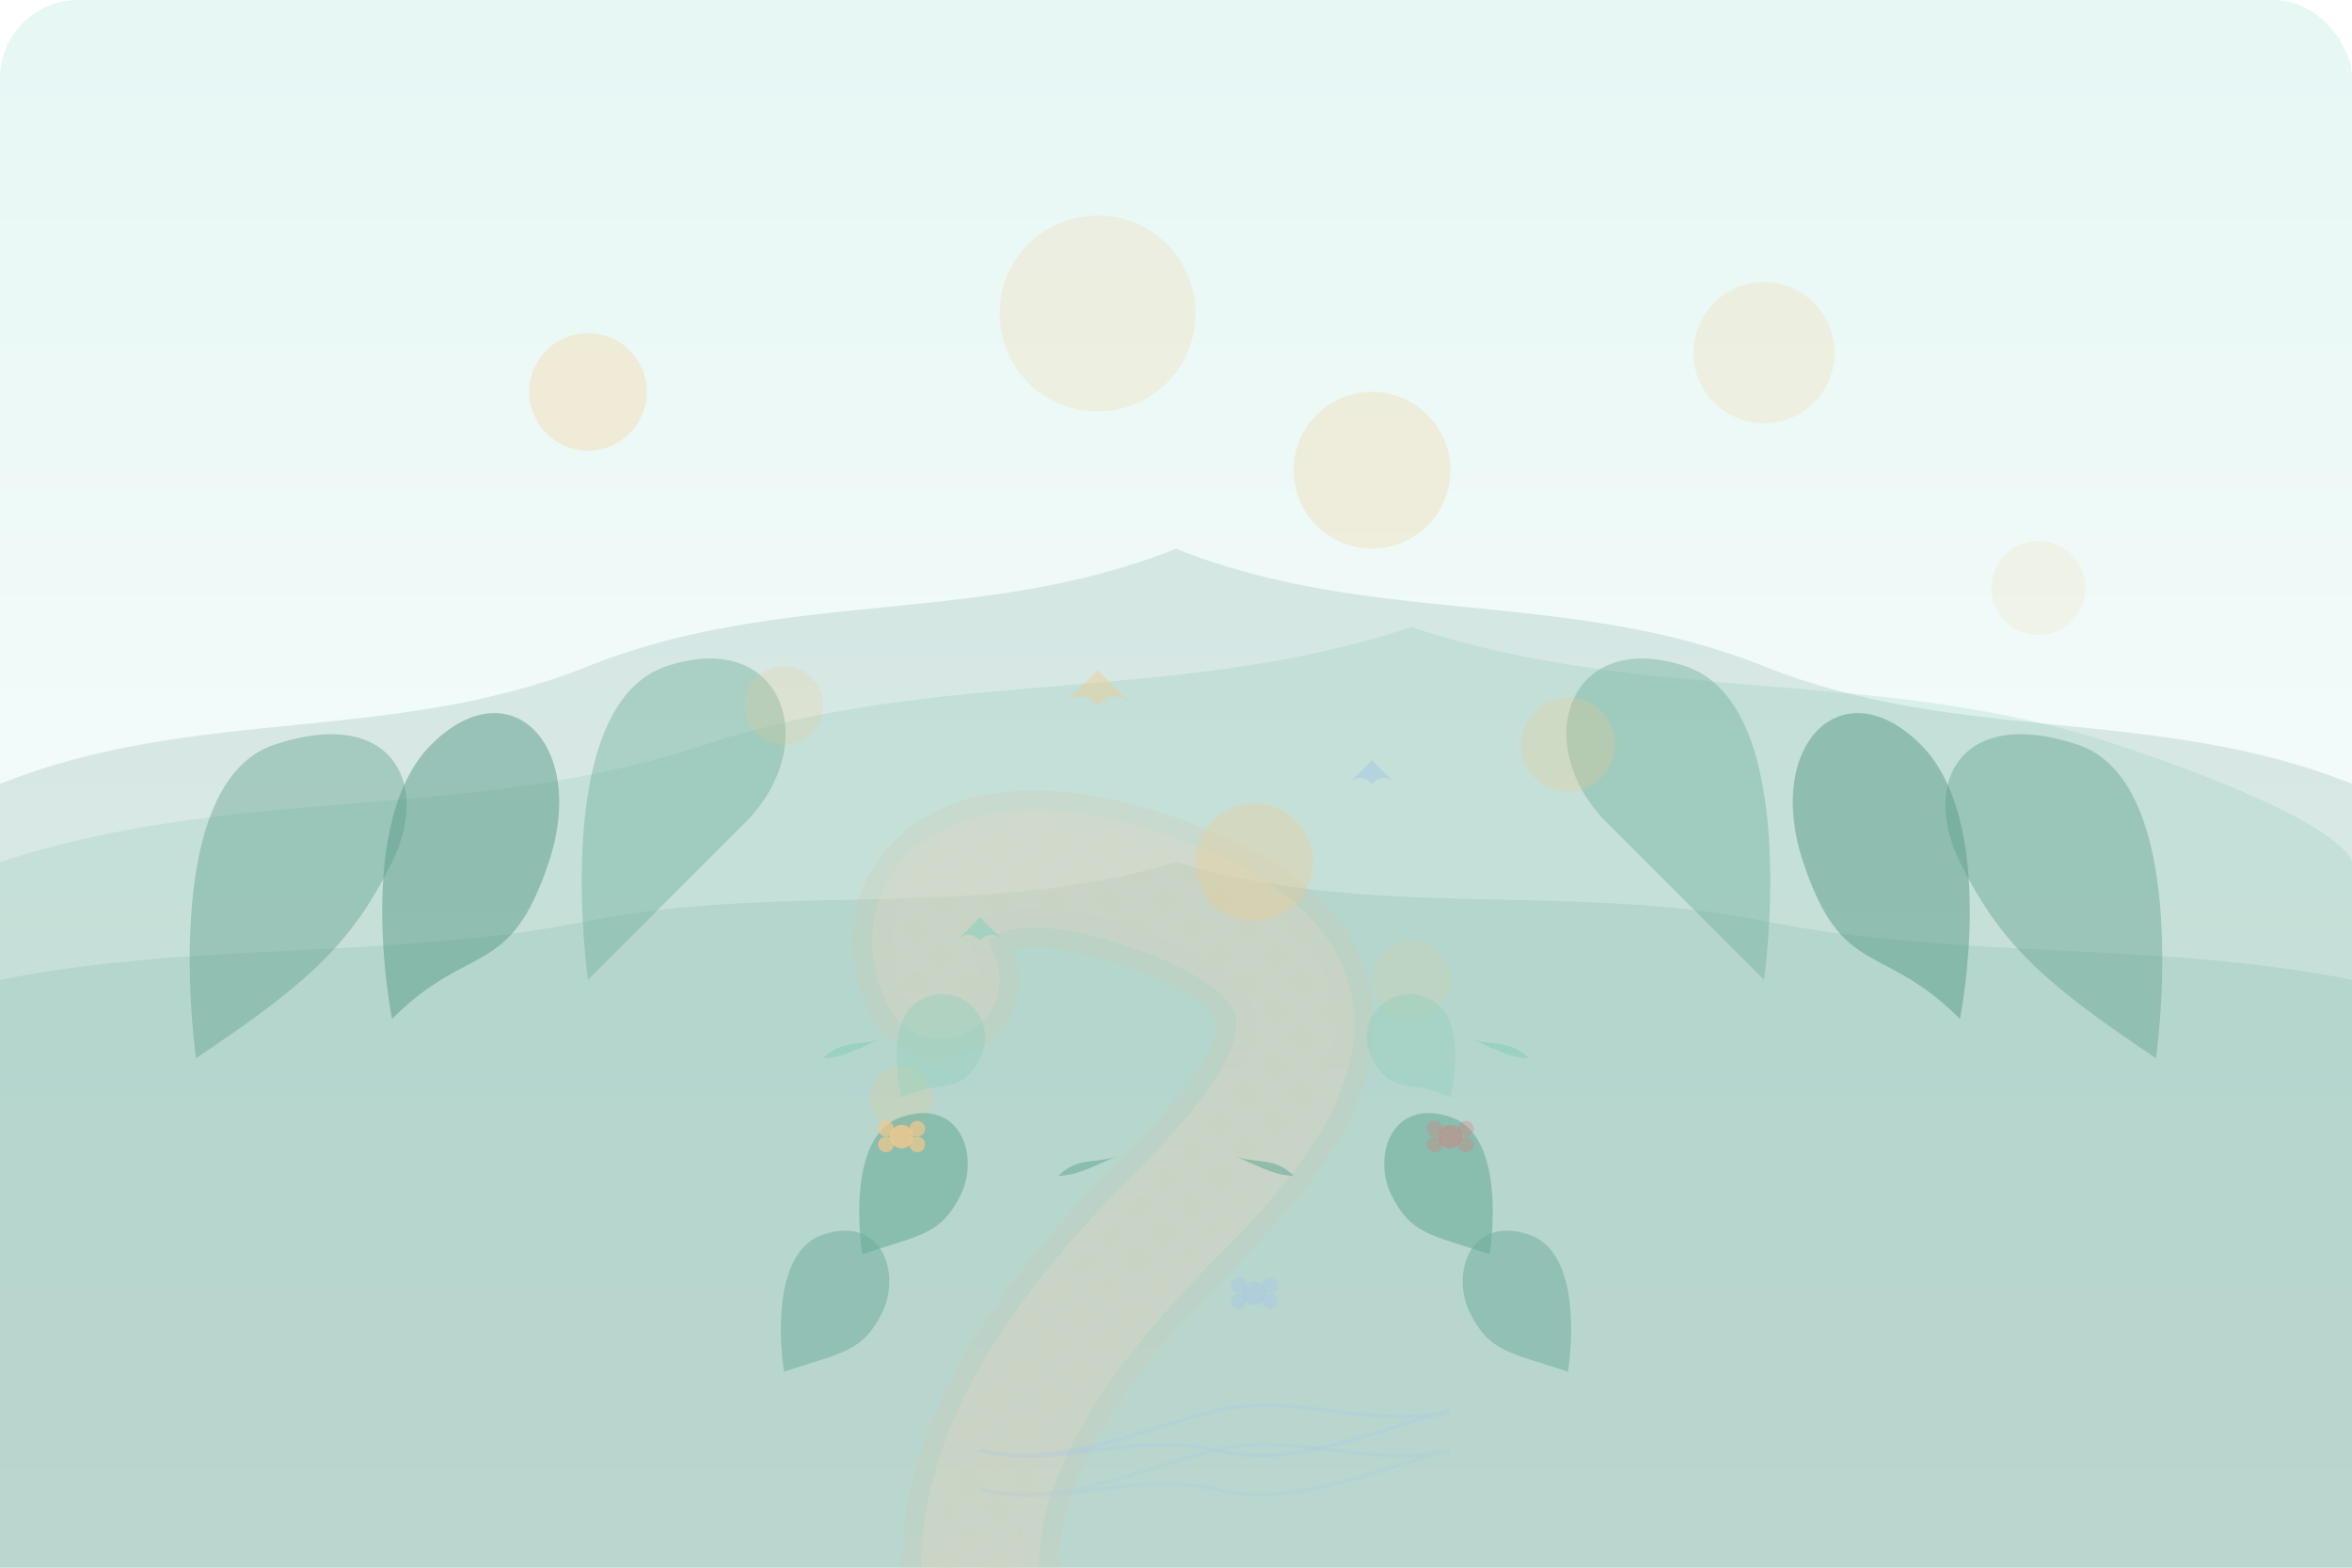 <?xml version="1.0" encoding="UTF-8" standalone="no"?>
<svg width="600" height="400" viewBox="0 0 600 400" fill="none" xmlns="http://www.w3.org/2000/svg">
  <!-- Background gradient - soft sunrise colors -->
  <defs>
    <linearGradient id="skyGradient" x1="300" y1="0" x2="300" y2="400" gradientUnits="userSpaceOnUse">
      <stop offset="0%" stop-color="#E6F7F4" /> <!-- Soft blue-green -->
      <stop offset="100%" stop-color="#FFFFFF" />
    </linearGradient>
    
    <!-- Dappled light filter -->
    <filter id="softGlow" x="-50%" y="-50%" width="200%" height="200%">
      <feGaussianBlur in="SourceGraphic" stdDeviation="5" />
    </filter>
    
    <!-- Texture pattern for path -->
    <pattern id="pathTexture" patternUnits="userSpaceOnUse" width="10" height="10" patternTransform="rotate(45)">
      <rect width="10" height="10" fill="#E2D8C6" fill-opacity="0.1" />
      <rect width="5" height="5" fill="#D4C3A9" fill-opacity="0.1" />
    </pattern>
  </defs>
  
  <!-- Sky background -->
  <rect width="600" height="400" rx="20" fill="url(#skyGradient)" />
  
  <!-- Distant hills/mountains - layered for depth -->
  <path d="M0 200C50 180 100 190 150 170C200 150 250 160 300 140C350 160 400 150 450 170C500 190 550 180 600 200V400H0V200Z" fill="#97BDB1" fill-opacity="0.3" />
  <path d="M0 220C60 200 120 210 180 190C240 170 300 180 360 160C420 180 480 170 540 190C600 210 600 220 600 220V400H0V220Z" fill="#7BBEAD" fill-opacity="0.2" />
  <path d="M0 250C50 240 100 245 150 235C200 225 250 235 300 220C350 235 400 225 450 235C500 245 550 240 600 250V400H0V250Z" fill="#5B9D8A" fill-opacity="0.15" />
  
  <!-- Forest backdrop - tree silhouettes -->
  <!-- Left side trees -->
  <path d="M50 270C50 270 40 200 70 190C100 180 110 200 100 220C90 240 80 250 50 270Z" fill="#5B9D8A" fill-opacity="0.4" />
  <path d="M100 260C100 260 90 210 110 190C130 170 150 190 140 220C130 250 120 240 100 260Z" fill="#5B9D8A" fill-opacity="0.5" />
  <path d="M150 250C150 250 140 180 170 170C200 160 210 190 190 210C170 230 170 230 150 250Z" fill="#6BAC9A" fill-opacity="0.4" />
  
  <!-- Right side trees -->
  <path d="M550 270C550 270 560 200 530 190C500 180 490 200 500 220C510 240 520 250 550 270Z" fill="#5B9D8A" fill-opacity="0.4" />
  <path d="M500 260C500 260 510 210 490 190C470 170 450 190 460 220C470 250 480 240 500 260Z" fill="#5B9D8A" fill-opacity="0.5" />
  <path d="M450 250C450 250 460 180 430 170C400 160 390 190 410 210C430 230 430 230 450 250Z" fill="#6BAC9A" fill-opacity="0.4" />
  
  <!-- Main walking path -->
  <path d="M250 400C250 370 270 340 300 310C330 280 350 250 300 230C250 210 230 230 240 250" stroke="#D4C3A9" stroke-width="40" stroke-opacity="0.2" stroke-linecap="round" />
  <path d="M250 400C250 370 270 340 300 310C330 280 350 250 300 230C250 210 230 230 240 250" stroke="#E2D8C6" stroke-width="30" stroke-opacity="0.3" stroke-linecap="round" />
  <path d="M250 400C250 370 270 340 300 310C330 280 350 250 300 230C250 210 230 230 240 250" stroke="url(#pathTexture)" stroke-width="20" stroke-opacity="0.4" stroke-linecap="round" />
  
  <!-- Dappled light through trees - soft glowing spots -->
  <circle cx="150" cy="100" r="15" fill="#F3C98B" fill-opacity="0.3" filter="url(#softGlow)" />
  <circle cx="280" cy="80" r="25" fill="#F3C98B" fill-opacity="0.2" filter="url(#softGlow)" />
  <circle cx="350" cy="120" r="20" fill="#F3C98B" fill-opacity="0.25" filter="url(#softGlow)" />
  <circle cx="450" cy="90" r="18" fill="#F3C98B" fill-opacity="0.2" filter="url(#softGlow)" />
  <circle cx="520" cy="150" r="12" fill="#F3C98B" fill-opacity="0.15" filter="url(#softGlow)" />
  
  <circle cx="200" cy="180" r="10" fill="#F3C98B" fill-opacity="0.2" filter="url(#softGlow)" />
  <circle cx="320" cy="220" r="15" fill="#F3C98B" fill-opacity="0.3" filter="url(#softGlow)" />
  <circle cx="400" cy="190" r="12" fill="#F3C98B" fill-opacity="0.25" filter="url(#softGlow)" />
  <circle cx="230" cy="280" r="8" fill="#F3C98B" fill-opacity="0.2" filter="url(#softGlow)" />
  <circle cx="360" cy="250" r="10" fill="#F3C98B" fill-opacity="0.15" filter="url(#softGlow)" />
  
  <!-- Small trees and foliage along the path -->
  <!-- Left side of path -->
  <path d="M220 320C220 320 215 290 230 285C245 280 250 295 245 305C240 315 235 315 220 320Z" fill="#6BAC9A" fill-opacity="0.6" />
  <path d="M200 350C200 350 195 320 210 315C225 310 230 325 225 335C220 345 215 345 200 350Z" fill="#6BAC9A" fill-opacity="0.5" />
  <path d="M230 280C230 280 225 260 235 255C245 250 255 260 250 270C245 280 240 275 230 280Z" fill="#8ED1BD" fill-opacity="0.4" />
  
  <!-- Right side of path -->
  <path d="M380 320C380 320 385 290 370 285C355 280 350 295 355 305C360 315 365 315 380 320Z" fill="#6BAC9A" fill-opacity="0.6" />
  <path d="M400 350C400 350 405 320 390 315C375 310 370 325 375 335C380 345 385 345 400 350Z" fill="#6BAC9A" fill-opacity="0.5" />
  <path d="M370 280C370 280 375 260 365 255C355 250 345 260 350 270C355 280 360 275 370 280Z" fill="#8ED1BD" fill-opacity="0.4" />
  
  <!-- Healing symbols: flowers, butterflies, gentle elements -->
  <!-- Small flowers -->
  <circle cx="230" cy="290" r="3" fill="#F3C98B" fill-opacity="0.8" />
  <circle cx="226" cy="288" r="2" fill="#F3C98B" fill-opacity="0.7" />
  <circle cx="234" cy="288" r="2" fill="#F3C98B" fill-opacity="0.7" />
  <circle cx="226" cy="292" r="2" fill="#F3C98B" fill-opacity="0.7" />
  <circle cx="234" cy="292" r="2" fill="#F3C98B" fill-opacity="0.7" />
  
  <circle cx="370" cy="290" r="3" fill="#E57373" fill-opacity="0.4" />
  <circle cx="366" cy="288" r="2" fill="#E57373" fill-opacity="0.3" />
  <circle cx="374" cy="288" r="2" fill="#E57373" fill-opacity="0.3" />
  <circle cx="366" cy="292" r="2" fill="#E57373" fill-opacity="0.3" />
  <circle cx="374" cy="292" r="2" fill="#E57373" fill-opacity="0.3" />
  
  <circle cx="320" cy="330" r="3" fill="#A7C7E7" fill-opacity="0.5" />
  <circle cx="316" cy="328" r="2" fill="#A7C7E7" fill-opacity="0.4" />
  <circle cx="324" cy="328" r="2" fill="#A7C7E7" fill-opacity="0.4" />
  <circle cx="316" cy="332" r="2" fill="#A7C7E7" fill-opacity="0.4" />
  <circle cx="324" cy="332" r="2" fill="#A7C7E7" fill-opacity="0.4" />
  
  <!-- Butterflies - simple, abstract shapes -->
  <path d="M250 240C252 238 254 238 256 240C254 238 252 236 250 234C248 236 246 238 244 240C246 238 248 238 250 240Z" fill="#8ED1BD" fill-opacity="0.6" />
  <path d="M350 200C352 198 354 198 356 200C354 198 352 196 350 194C348 196 346 198 344 200C346 198 348 198 350 200Z" fill="#A7C7E7" fill-opacity="0.5" />
  <path d="M280 180C283 177 286 177 289 180C286 177 283 174 280 171C277 174 274 177 271 180C274 177 277 177 280 180Z" fill="#F3C98B" fill-opacity="0.4" />
  
  <!-- Small leaves -->
  <path d="M210 270C215 265 220 267 225 265C220 267 215 270 210 270Z" fill="#8ED1BD" fill-opacity="0.7" />
  <path d="M390 270C385 265 380 267 375 265C380 267 385 270 390 270Z" fill="#8ED1BD" fill-opacity="0.7" />
  <path d="M270 300C275 295 280 297 285 295C280 297 275 300 270 300Z" fill="#6BAC9A" fill-opacity="0.6" />
  <path d="M330 300C325 295 320 297 315 295C320 297 325 300 330 300Z" fill="#6BAC9A" fill-opacity="0.6" />
  
  <!-- Small flowing stream/water element -->
  <path d="M310 360C330 355 350 365 370 360C350 365 330 375 310 370C290 365 270 375 250 370C270 375 290 365 310 360Z" stroke="#A7C7E7" stroke-opacity="0.3" stroke-width="1" />
  <path d="M310 370C330 365 350 375 370 370C350 375 330 385 310 380C290 375 270 385 250 380C270 385 290 375 310 370Z" stroke="#A7C7E7" stroke-opacity="0.2" stroke-width="1" />
</svg>